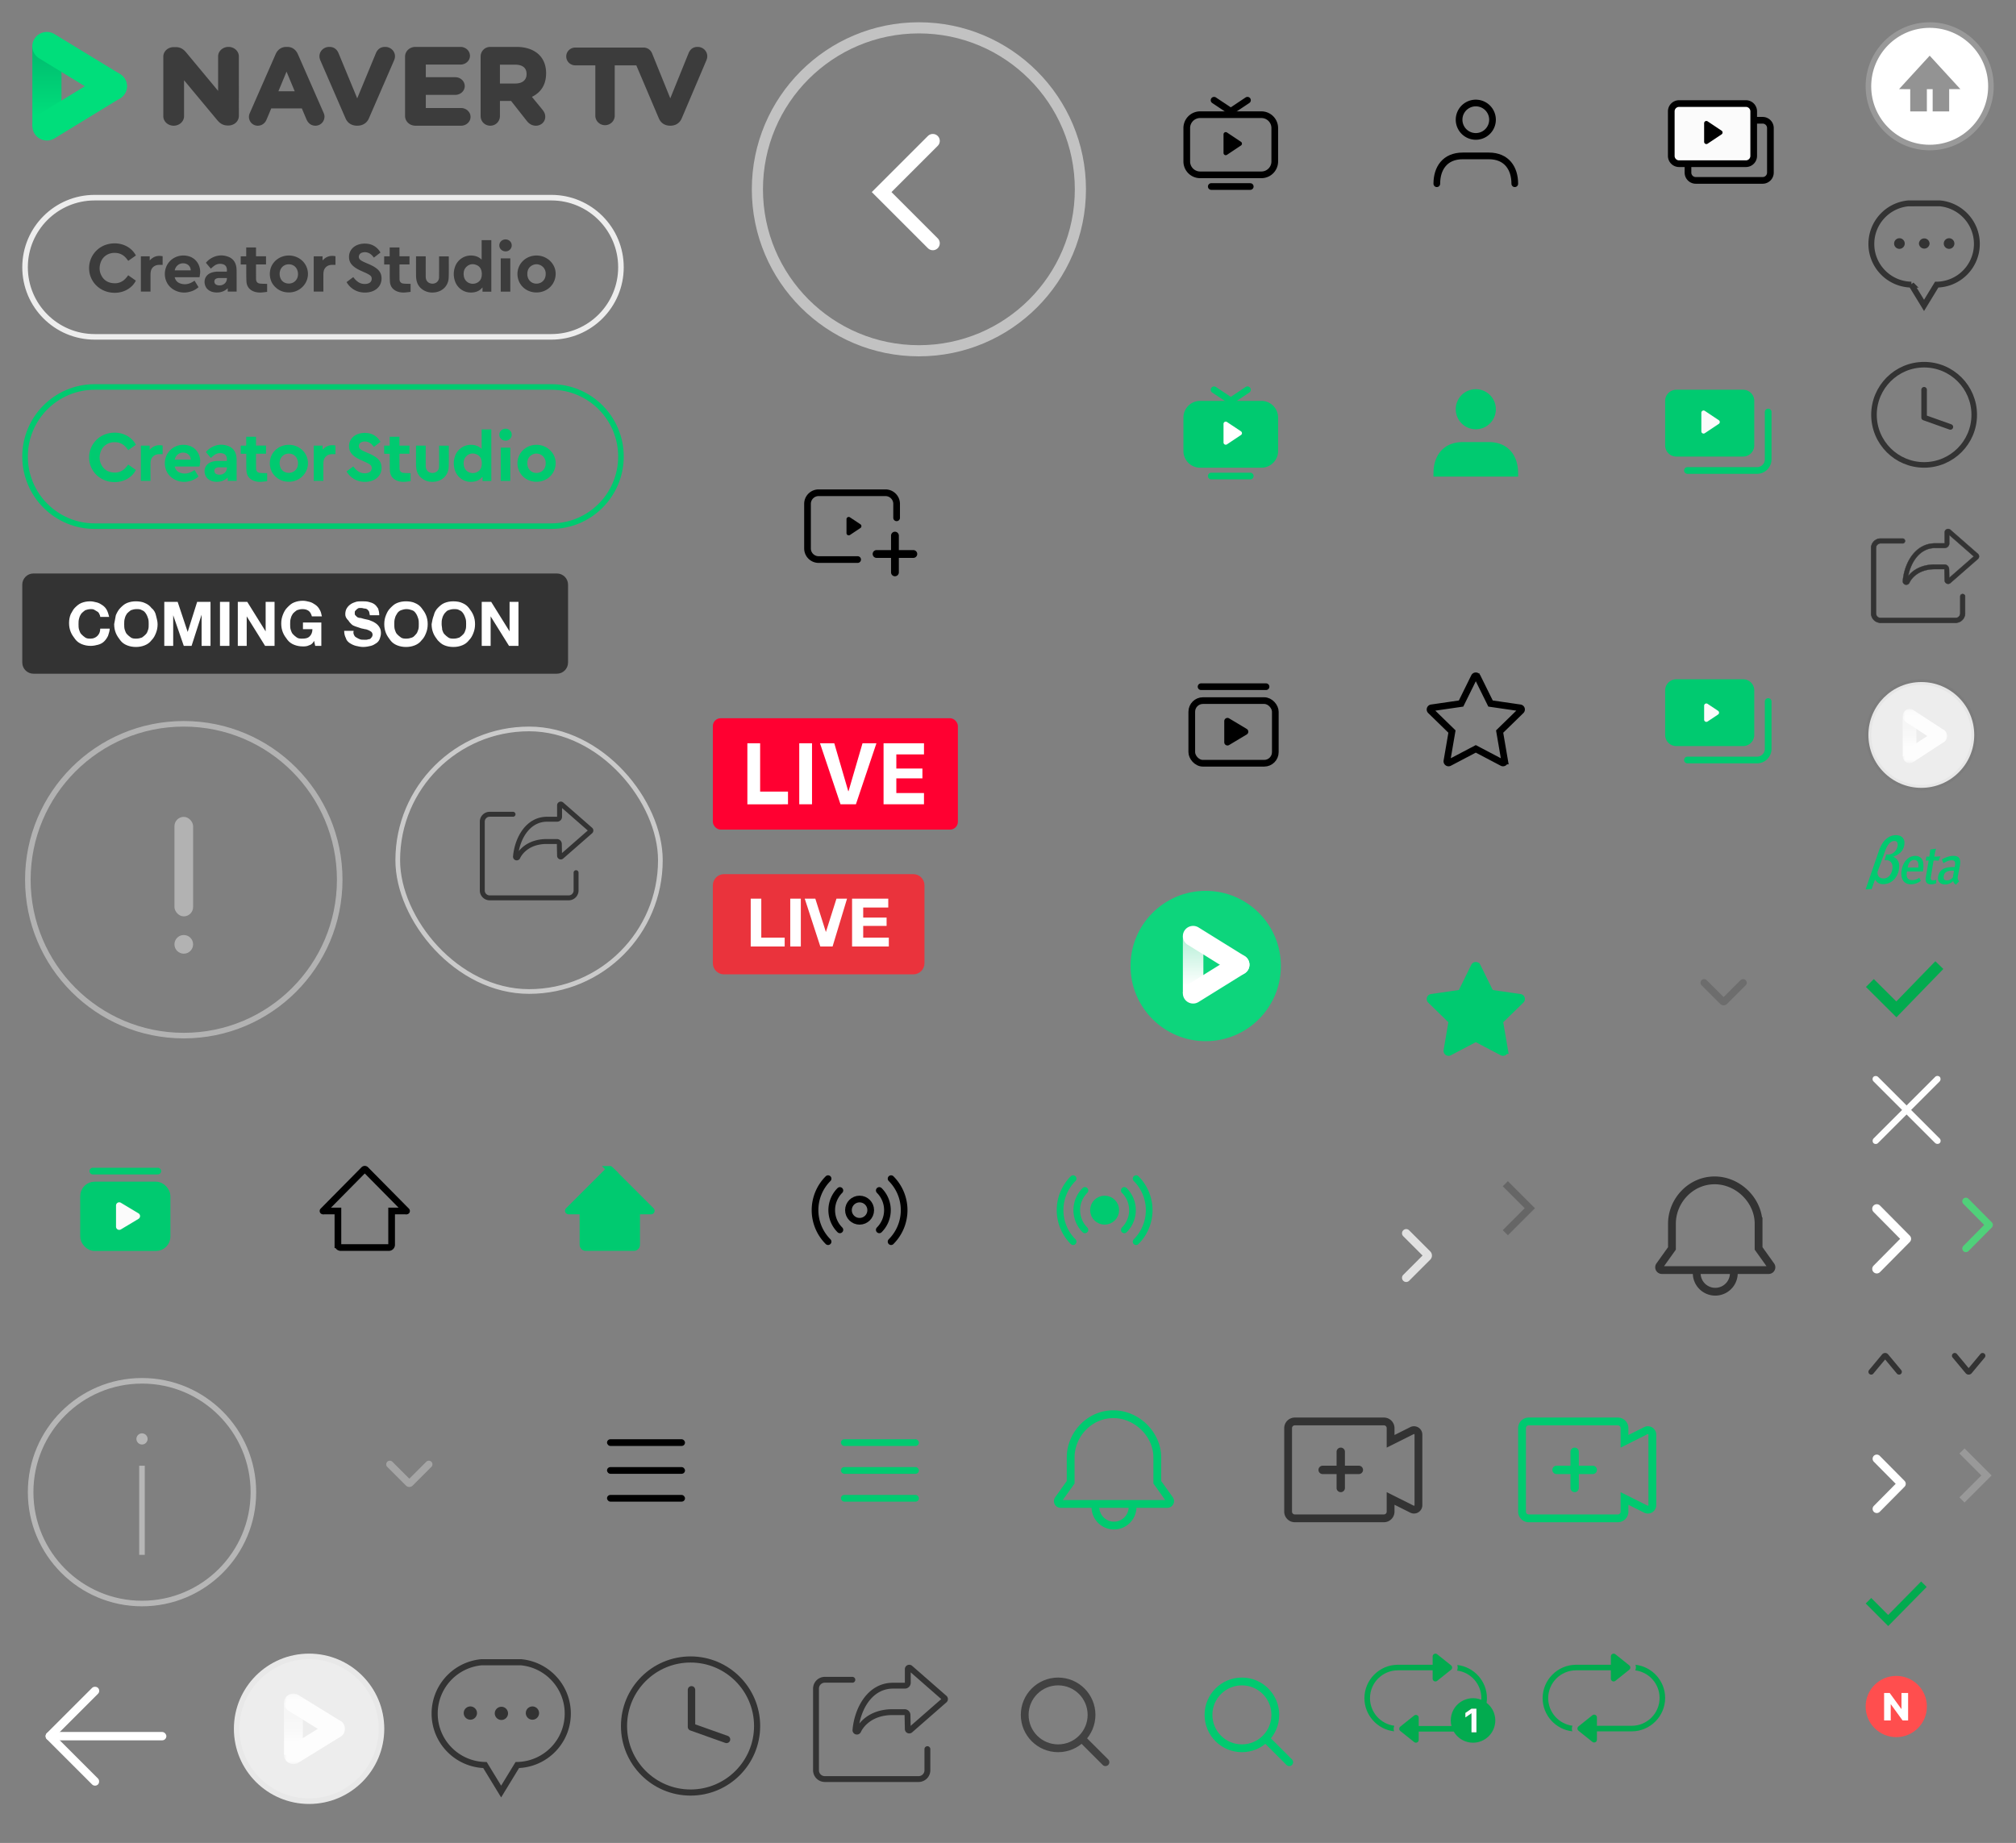 <?xml version="1.0" encoding="utf-8"?><svg width="362" height="331" viewBox="0 0 362 331" xmlns="http://www.w3.org/2000/svg" xmlns:xlink="http://www.w3.org/1999/xlink"><rect x="0" y="0" width="362" height="331" fill="#808080" stroke="none"/><svg width="68" height="68" viewBox="-4 -4 68 68" id="btn-slick-arrow" x="131" xmlns="http://www.w3.org/2000/svg"><g fill="none" fill-rule="evenodd"><circle cx="30" cy="30" r="29" stroke="#C2C2C2" stroke-width="2"/><path stroke="#FFF" stroke-linecap="round" stroke-width="2.5" d="M32.5 39.692L23.308 30.5l9.192-9.192"/></g></svg><svg width="23" height="23" viewBox="-4 -4 23 23" id="btn_banner_close" x="331" y="188" xmlns="http://www.w3.org/2000/svg"><g fill="#FFF" fill-rule="evenodd" transform="translate(1 1)"><rect width="1.147" height="16.824" x="5.78" y="-2.058" rx=".574" transform="rotate(-45 6.354 6.354)"/><rect width="1.147" height="16.824" x="5.78" y="-2.058" rx=".574" transform="rotate(45 6.354 6.354)"/></g></svg><svg width="14" height="18" viewBox="-4 -4 14 18" id="btn_banner_go" x="348" y="211" xmlns="http://www.w3.org/2000/svg"><path fill="none" stroke="#50D07A" stroke-linecap="round" stroke-linejoin="round" stroke-width="1.3" d="M1 .757L5.2 5 1 9.243"/></svg><svg width="116" height="34" viewBox="-4 -4 116 34" id="btn_cs_logo" y="31" xmlns="http://www.w3.org/2000/svg"><g fill="none" fill-rule="evenodd"><path stroke="#EDEDED" d="M13 .5C6.096.5.5 6.096.5 13S6.096 25.5 13 25.5h82c6.904 0 12.5-5.596 12.5-12.5S101.904.5 95 .5H13z"/><path d="M82.514 14.043c-.005-.066-.015-.131-.025-.197-.087-.623-.419-1.069-1.013-1.281-.608-.218-1.185-.126-1.675.313-.494.444-.604 1.018-.524 1.647.162 1.288 1.503 1.763 2.455 1.224.593-.336.782-.884.782-1.524 0-.06.004-.121 0-.182zm-.029-2.404V8.132h1.738v9.253h-1.582v-.739c-.05.037-.078.05-.096.071-.421.496-.974.74-1.609.804-.809.082-1.555-.091-2.21-.593a3.014 3.014 0 01-1.034-1.451 3.871 3.871 0 01-.015-2.474 3.025 3.025 0 013.212-2.096c.607.06 1.138.27 1.596.732zm11.501 2.589c0 .832-.497 1.494-1.246 1.667-1.068.248-2.004-.465-2.049-1.572-.03-.722.218-1.325.886-1.671 1.071-.556 2.349.193 2.409 1.394.003.06 0 .121 0 .182m-1.588-3.337c-1.908-.03-3.447 1.407-3.48 3.25-.034 1.877 1.427 3.354 3.35 3.386 1.948.032 3.477-1.41 3.509-3.31.03-1.795-1.496-3.296-3.379-3.326m-15.81.277c0-.041-.01-.083-.016-.123h-1.728v1.787c-.002.68.005 1.36-.01 2.04a1.11 1.11 0 01-.762 1.01c-.48.16-1.027.025-1.33-.317-.243-.272-.299-.597-.3-.94-.002-1.128 0-2.256 0-3.383v-.202h-1.74v.196c0 1.051-.006 2.102.002 3.152.003.297.017.599.071.89.138.744.517 1.346 1.158 1.767.701.462 1.477.577 2.295.445 1.347-.219 2.287-1.264 2.337-2.607.047-1.237.019-2.477.023-3.715m-8.848 3.974c-.011-.852-.007-1.703-.01-2.555 0-.025.011-.05.02-.095h1.78v-1.461h-1.801V9.44h-1.757v1.593h-.99V12.5h.998v.232c.008.929-.014 1.859.031 2.786.042.867.476 1.502 1.313 1.826.415.16.852.214 1.293.194.373-.018.746-.077 1.11-.117v-1.437c-.452-.017-.893-.002-1.324-.058-.43-.057-.657-.35-.663-.785m-25.76.001c-.01-.852-.007-1.703-.009-2.555 0-.025.01-.05.02-.095h1.779v-1.461h-1.8V9.44h-1.758v1.593h-.99V12.5h.999v.232c.007.929-.014 1.859.03 2.786.043.867.477 1.502 1.313 1.826.416.16.853.214 1.293.194.374-.018.746-.077 1.11-.117v-1.437c-.451-.017-.892-.002-1.324-.058-.43-.057-.656-.35-.662-.785m43.931 2.239h1.722V11.4h-1.722zM86.786 8c-.624-.002-1.12.466-1.126 1.066-.007.597.478 1.068 1.111 1.08a1.082 1.082 0 001.116-1.073c.002-.593-.487-1.07-1.1-1.073m-22.735 5.634c-.266-.32-.6-.557-.956-.766-.443-.26-.922-.449-1.39-.656-.301-.133-.607-.257-.878-.444-.1-.068-.2-.149-.268-.246-.272-.392-.083-.943.373-1.119a1.63 1.63 0 011.068-.036c.414.121.726.383.987.712.05.061.095.125.144.19l1.186-.91a3.06 3.06 0 00-.796-.946 3.008 3.008 0 00-1.611-.64c-.574-.055-1.135-.005-1.677.2a2.5 2.5 0 00-1.011.68 2.18 2.18 0 00-.552 1.475c-.004.46.109.885.387 1.26.226.303.516.537.829.746.365.245.764.426 1.164.605.405.182.819.348 1.199.58.114.07.23.148.32.245.203.218.23.631.079.913-.142.265-.378.402-.66.473a2.097 2.097 0 01-.744.037 1.94 1.94 0 01-.837-.276 3.362 3.362 0 01-.793-.71c-.063-.076-.123-.154-.185-.232l-1.198.898c.22.384.492.716.826.997.43.363.915.621 1.463.758.551.138 1.11.16 1.672.07.517-.083.997-.261 1.412-.587.37-.289.636-.652.782-1.099.123-.375.152-.757.102-1.147a1.953 1.953 0 00-.437-1.025M18.166 15.37c-.612.45-1.314.607-2.173.446-.69-.13-1.233-.48-1.61-1.038-.526-.776-.634-1.65-.323-2.6.4-1.216 1.578-1.913 2.933-1.735.66.087 1.22.401 1.665.934.08.095.156.194.232.294l.109.14.03.039 1.373-.965-.022-.04c-.911-1.687-2.978-2.501-5.028-1.98a4.421 4.421 0 00-3.33 4.75c.205 2.056 1.828 3.674 3.947 3.934.216.026.426.039.63.039 1.878 0 3.25-1.063 3.774-2.15l.018-.039-1.37-.961s-.44.628-.855.933m9.214-1.812c.098-.641.694-1.3 1.546-1.27.769.028 1.314.545 1.322 1.27h-2.869zm2.77-2.447c-1.448-.547-3.134-.076-4.014 1.26-.957 1.453-.691 3.792 1.278 4.777.984.492 2.01.506 3.04.14a3.712 3.712 0 001.194-.71l-.718-1.172c-.067.047-.118.084-.171.118-.763.502-1.577.69-2.457.359-.495-.187-.798-.56-.934-1.08.042-.005.072-.013.103-.013h1.168c1.013 0 2.027-.002 3.04.002.116 0 .174-.023.183-.152.02-.258.08-.514.082-.772.015-1.245-.697-2.343-1.793-2.757zm17.699 4.815c-.997-.015-1.65-.726-1.634-1.78.014-.983.724-1.691 1.68-1.677.962.015 1.635.769 1.617 1.81-.016.95-.734 1.661-1.663 1.647m2.43-4.093c-1.57-1.464-4.125-1.19-5.299.566-.775 1.159-.694 2.86.222 3.913.697.802 1.58 1.197 2.641 1.206a3.418 3.418 0 002.878-1.475 3.252 3.252 0 00-.442-4.21M34.886 16.16a.634.634 0 01-.394-.633c.023-.28.165-.447.463-.538.075-.023.154-.048.232-.049.516-.004 1.032-.002 1.558-.002.035 1.095-1.085 1.547-1.86 1.222m3.564-3.113c-.124-.917-.583-1.606-1.47-1.936-1.084-.403-2.137-.279-3.128.314a3.348 3.348 0 00-.877.777l.886 1.045c.205-.173.389-.343.588-.491a1.767 1.767 0 011.59-.299c.508.141.784.588.693 1.328h-1.547a3.677 3.677 0 00-1.21.185c-1.59.554-1.461 2.304-.681 2.998.396.352.86.514 1.38.553.71.054 1.367-.087 1.944-.52.086-.065.168-.135.276-.222v.59h1.596v-.202c0-1.135.002-2.27-.002-3.406a5.41 5.41 0 00-.038-.714M53.92 11.78v-.742h-1.586v6.333h1.732v-.195c0-.955-.004-1.91.002-2.864.002-.216.017-.438.067-.646.153-.63.676-1.047 1.353-1.09.247-.016.497-.003.75-.003v-1.55c-.914-.2-1.673.053-2.319.757m-31.034-.002v-.739h-1.588v6.332h1.73v-.197c0-.95-.005-1.9.002-2.849a3 3 0 01.063-.647c.147-.633.676-1.059 1.359-1.102.248-.016.497-.003.751-.003v-1.55c-.916-.195-1.674.05-2.317.755" fill="#3C3C3C"/></g></svg><svg width="116" height="34" viewBox="-4 -4 116 34" id="btn_cs_logo_hover" y="65" xmlns="http://www.w3.org/2000/svg"><g fill="none" fill-rule="evenodd"><path stroke="#00CA70" d="M13 .5C6.096.5.5 6.096.5 13S6.096 25.5 13 25.5h82c6.904 0 12.5-5.596 12.5-12.5S101.904.5 95 .5H13z"/><path d="M82.514 14.043c-.005-.066-.015-.131-.025-.197-.087-.623-.419-1.069-1.013-1.281-.608-.218-1.185-.126-1.675.313-.494.444-.604 1.018-.524 1.647.162 1.288 1.503 1.763 2.455 1.224.593-.336.782-.884.782-1.524 0-.06.004-.121 0-.182zm-.029-2.404V8.132h1.738v9.253h-1.582v-.739c-.05.037-.078.05-.096.071-.421.496-.974.74-1.609.804-.809.082-1.555-.091-2.21-.593a3.014 3.014 0 01-1.034-1.451 3.871 3.871 0 01-.015-2.474 3.025 3.025 0 013.212-2.096c.607.06 1.138.27 1.596.732zm11.501 2.589c0 .832-.497 1.494-1.246 1.667-1.068.248-2.004-.465-2.049-1.572-.03-.722.218-1.325.886-1.671 1.071-.556 2.349.193 2.409 1.394.003.06 0 .121 0 .182m-1.588-3.337c-1.908-.03-3.447 1.407-3.48 3.25-.034 1.877 1.427 3.354 3.35 3.386 1.948.032 3.477-1.41 3.509-3.31.03-1.795-1.496-3.296-3.379-3.326m-15.81.277c0-.041-.01-.083-.016-.123h-1.728v1.787c-.002.68.005 1.36-.01 2.04a1.11 1.11 0 01-.762 1.01c-.48.16-1.027.025-1.33-.317-.243-.272-.299-.597-.3-.94-.002-1.128 0-2.256 0-3.383v-.202h-1.74v.196c0 1.051-.006 2.102.002 3.152.003.297.017.599.071.89.138.744.517 1.346 1.158 1.767.701.462 1.477.577 2.295.445 1.347-.219 2.287-1.264 2.337-2.607.047-1.237.019-2.477.023-3.715m-8.848 3.974c-.011-.852-.007-1.703-.01-2.555 0-.025.011-.05.02-.095h1.78v-1.461h-1.801V9.44h-1.757v1.593h-.99V12.5h.998v.232c.008.929-.014 1.859.031 2.786.042.867.476 1.502 1.313 1.826.415.16.852.214 1.293.194.373-.018.746-.077 1.11-.117v-1.437c-.452-.017-.893-.002-1.324-.058-.43-.057-.657-.35-.663-.785m-25.76.001c-.01-.852-.007-1.703-.009-2.555 0-.025.01-.05.02-.095h1.779v-1.461h-1.8V9.44h-1.758v1.593h-.99V12.5h.999v.232c.007.929-.014 1.859.03 2.786.043.867.477 1.502 1.313 1.826.416.16.853.214 1.293.194.374-.018.746-.077 1.11-.117v-1.437c-.451-.017-.892-.002-1.324-.058-.43-.057-.656-.35-.662-.785m43.931 2.239h1.722V11.4h-1.722zM86.786 8c-.624-.002-1.12.466-1.126 1.066-.007.597.478 1.068 1.111 1.08a1.082 1.082 0 001.116-1.073c.002-.593-.487-1.07-1.1-1.073m-22.735 5.634c-.266-.32-.6-.557-.956-.766-.443-.26-.922-.449-1.39-.656-.301-.133-.607-.257-.878-.444-.1-.068-.2-.149-.268-.246-.272-.392-.083-.943.373-1.119a1.63 1.63 0 011.068-.036c.414.121.726.383.987.712.05.061.095.125.144.19l1.186-.91a3.06 3.06 0 00-.796-.946 3.008 3.008 0 00-1.611-.64c-.574-.055-1.135-.005-1.677.2a2.5 2.5 0 00-1.011.68 2.18 2.18 0 00-.552 1.475c-.004.46.109.885.387 1.26.226.303.516.537.829.746.365.245.764.426 1.164.605.405.182.819.348 1.199.58.114.07.23.148.32.245.203.218.23.631.079.913-.142.265-.378.402-.66.473a2.097 2.097 0 01-.744.037 1.94 1.94 0 01-.837-.276 3.362 3.362 0 01-.793-.71c-.063-.076-.123-.154-.185-.232l-1.198.898c.22.384.492.716.826.997.43.363.915.621 1.463.758.551.138 1.11.16 1.672.07.517-.083.997-.261 1.412-.587.37-.289.636-.652.782-1.099.123-.375.152-.757.102-1.147a1.953 1.953 0 00-.437-1.025M18.166 15.37c-.612.45-1.314.607-2.173.446-.69-.13-1.233-.48-1.61-1.038-.526-.776-.634-1.65-.323-2.6.4-1.216 1.578-1.913 2.933-1.735.66.087 1.22.401 1.665.934.08.095.156.194.232.294l.109.14.03.039 1.373-.965-.022-.04c-.911-1.687-2.978-2.501-5.028-1.98a4.421 4.421 0 00-3.33 4.75c.205 2.056 1.828 3.674 3.947 3.934.216.026.426.039.63.039 1.878 0 3.25-1.063 3.774-2.15l.018-.039-1.37-.961s-.44.628-.855.933m9.214-1.812c.098-.641.694-1.3 1.546-1.27.769.028 1.314.545 1.322 1.27h-2.869zm2.77-2.447c-1.448-.547-3.134-.076-4.014 1.26-.957 1.453-.691 3.792 1.278 4.777.984.492 2.01.506 3.04.14a3.712 3.712 0 001.194-.71l-.718-1.172c-.067.047-.118.084-.171.118-.763.502-1.577.69-2.457.359-.495-.187-.798-.56-.934-1.08.042-.005.072-.013.103-.013h1.168c1.013 0 2.027-.002 3.04.002.116 0 .174-.023.183-.152.02-.258.08-.514.082-.772.015-1.245-.697-2.343-1.793-2.757zm17.699 4.815c-.997-.015-1.65-.726-1.634-1.78.014-.983.724-1.691 1.68-1.677.962.015 1.635.769 1.617 1.81-.016.95-.734 1.661-1.663 1.647m2.43-4.093c-1.57-1.464-4.125-1.19-5.299.566-.775 1.159-.694 2.86.222 3.913.697.802 1.58 1.197 2.641 1.206a3.418 3.418 0 002.878-1.475 3.252 3.252 0 00-.442-4.21M34.886 16.16a.634.634 0 01-.394-.633c.023-.28.165-.447.463-.538.075-.023.154-.048.232-.049.516-.004 1.032-.002 1.558-.002.035 1.095-1.085 1.547-1.86 1.222m3.564-3.113c-.124-.917-.583-1.606-1.47-1.936-1.084-.403-2.137-.279-3.128.314a3.348 3.348 0 00-.877.777l.886 1.045c.205-.173.389-.343.588-.491a1.767 1.767 0 011.59-.299c.508.141.784.588.693 1.328h-1.547a3.677 3.677 0 00-1.21.185c-1.59.554-1.461 2.304-.681 2.998.396.352.86.514 1.38.553.71.054 1.367-.087 1.944-.52.086-.065.168-.135.276-.222v.59h1.596v-.202c0-1.135.002-2.27-.002-3.406a5.41 5.41 0 00-.038-.714M53.92 11.78v-.742h-1.586v6.333h1.732v-.195c0-.955-.004-1.91.002-2.864.002-.216.017-.438.067-.646.153-.63.676-1.047 1.353-1.09.247-.016.497-.003.75-.003v-1.55c-.914-.2-1.673.053-2.319.757m-31.034-.002v-.739h-1.588v6.332h1.73v-.197c0-.95-.005-1.9.002-2.849a3 3 0 01.063-.647c.147-.633.676-1.059 1.359-1.102.248-.016.497-.003.751-.003v-1.55c-.916-.195-1.674.05-2.317.755" fill="#00CA70"/></g></svg><svg width="42" height="42" viewBox="-4 -4 42 42" id="btn_gnb_notice" x="287" y="201" xmlns="http://www.w3.org/2000/svg"><path d="M24.778 14.778c0-4.129-3.624-7.778-7.901-7.778-4.278 0-7.655 3.65-7.655 7.778v4.444L7.01 22.32a.5.5 0 00.407.791h19.168a.5.5 0 00.407-.79l-2.213-3.099v-4.444zm-11.111 8.889a3.333 3.333 0 006.666 0" fill="none" fill-rule="evenodd" stroke="#333" stroke-width="1.4"/></svg><svg width="42" height="42" viewBox="-4 -4 42 42" id="btn_gnb_notice_hover" x="179" y="243" xmlns="http://www.w3.org/2000/svg"><path d="M24.81 14.778C24.81 10.649 21.185 7 16.907 7s-7.654 3.65-7.654 7.778v4.444L7.04 22.32a.5.5 0 00.407.791h19.168a.5.5 0 00.406-.79l-2.213-3.099v-4.444zm-11.112 8.889a3.333 3.333 0 006.667 0" fill="none" fill-rule="evenodd" stroke="#00CA70" stroke-width="1.4"/></svg><svg width="33" height="33" viewBox="-4 -4 33 33" id="btn_gnb_search" x="175" y="293" xmlns="http://www.w3.org/2000/svg"><g fill="none" fill-rule="evenodd" stroke="#424242" stroke-width="1.4" transform="translate(5 5)"><circle cx="6" cy="6" r="6"/><path stroke-linecap="round" d="M10.5 10.5l4 4"/></g></svg><svg width="33" height="33" viewBox="-4 -4 33 33" id="btn_gnb_search_hover" x="208" y="293" xmlns="http://www.w3.org/2000/svg"><g fill="none" fill-rule="evenodd" stroke="#00CA70" stroke-width="1.4" transform="translate(5 5)"><circle cx="6" cy="6" r="6"/><path stroke-linecap="round" d="M10.5 10.5l4 4"/></g></svg><svg width="42" height="42" viewBox="-4 -4 42 42" id="btn_gnb_upload" x="221" y="243" xmlns="http://www.w3.org/2000/svg"><g fill="none" fill-rule="evenodd"><path stroke="#333" stroke-width="1.4" d="M24.7 11.867l3.842-1.92a.8.8 0 011.158.715v12.676a.8.8 0 01-1.158.716L24.7 22.133V24.5a1.2 1.2 0 01-1.2 1.2h-16a1.2 1.2 0 01-1.2-1.2v-15a1.2 1.2 0 011.2-1.2h16a1.2 1.2 0 011.2 1.2v2.367z"/><path fill="#333" d="M15.75 13a.75.75 0 01.75.75v6.5a.75.75 0 11-1.5 0v-6.5a.75.75 0 01.75-.75z"/><path fill="#333" d="M19.75 17a.75.75 0 01-.75.75h-6.5a.75.75 0 110-1.5H19a.75.75 0 01.75.75z"/></g></svg><svg width="42" height="42" viewBox="-4 -4 42 42" id="btn_gnb_upload_hover" x="263" y="243" xmlns="http://www.w3.org/2000/svg"><g fill="none" fill-rule="evenodd"><path stroke="#00CA70" stroke-width="1.4" d="M24.7 11.867l3.842-1.92a.8.8 0 011.158.715v12.676a.8.8 0 01-1.158.716L24.7 22.133V24.5a1.2 1.2 0 01-1.2 1.2h-16a1.2 1.2 0 01-1.2-1.2v-15a1.2 1.2 0 011.2-1.2h16a1.2 1.2 0 011.2 1.2v2.367z"/><path fill="#00CA70" d="M15.75 13a.75.75 0 01.75.75v6.5a.75.75 0 11-1.5 0v-6.5a.75.75 0 01.75-.75z"/><path fill="#00CA70" d="M19.75 17a.75.75 0 01-.75.75h-6.5a.75.75 0 110-1.5H19a.75.75 0 01.75.75z"/></g></svg><svg width="17" height="23" viewBox="-4 -4 17 23" id="btn_go_next" x="331" y="211" xmlns="http://www.w3.org/2000/svg"><path fill="none" stroke="#FFF" stroke-linecap="round" stroke-linejoin="round" stroke-width="1.636" d="M2 12.9l5.345-5.4L2 2.1"/></svg><svg width="16" height="21" viewBox="-4 -4 16 21" id="btn_go_next_m" x="331" y="256" xmlns="http://www.w3.org/2000/svg"><path fill="none" stroke="#FFF" stroke-linecap="round" stroke-linejoin="round" stroke-width="1.5" d="M2 11l4.455-4.5L2 2"/></svg><svg width="42" height="43" viewBox="-4 -4 42 43" id="btn_lnb_menu" x="95" y="243" xmlns="http://www.w3.org/2000/svg"><g fill-rule="evenodd" transform="translate(10 11.5)"><rect width="14" height="1.2" rx=".6"/><rect width="14" height="1.2" y="5" rx=".6"/><rect width="14" height="1.2" y="10" rx=".6"/></g></svg><svg width="42" height="43" viewBox="-4 -4 42 43" id="btn_lnb_menu_hover" x="137" y="243" xmlns="http://www.w3.org/2000/svg"><g fill="#00CA70" fill-rule="evenodd" transform="translate(10 11.5)"><rect width="14" height="1.2" rx=".6"/><rect width="14" height="1.2" y="5" rx=".6"/><rect width="14" height="1.2" y="10" rx=".6"/></g></svg><svg width="58" height="59" viewBox="-4 -4 58 59" id="ic_ch_live_share" x="66" y="125" xmlns="http://www.w3.org/2000/svg"><g transform="translate(1 1.5)" fill="none" fill-rule="evenodd"><rect width="47.158" height="47.158" x=".421" y=".421" stroke="#CACACA" stroke-width=".842" rx="23.579"/><g fill="#333"><path d="M29.912 22.714l-.034-1.65a.886.886 0 00-.886-.868h-1.924c-2.12.03-3.47.813-4.23 1.465-.28.24-.505.48-.683.702.535-2.705 2.238-5.283 5.091-5.283h1.79c.49 0 .887-.397.887-.886v-1.566l4.618 4.038-4.628 4.047zm5.409-4.543l-5.184-4.533a.667.667 0 00-.712-.105.657.657 0 00-.39.6v2.061h-1.79c-3.771 0-5.817 3.69-6.122 7.117a.659.659 0 00.66.716.666.666 0 00.612-.403c.044-.102 1.108-2.492 4.683-2.542h1.913l.044 2.13a.658.658 0 00.663.646.666.666 0 00.438-.164l5.184-4.532a.658.658 0 000-.991z"/><path d="M32.445 25.794l-.003-.001h-.002a.444.444 0 00-.44.435l-.002.009.002.01v3.189a.885.885 0 01-.886.883H16.931a.886.886 0 01-.887-.883V17.07c0-.487.398-.883.887-.883h4.165c.009 0 .017.005.025.005a.444.444 0 100-.888h-4.19c-.975 0-1.773.794-1.773 1.766v12.366c0 .971.798 1.767 1.773 1.767h14.183c.975 0 1.773-.796 1.773-1.767v-3.199a.445.445 0 00-.442-.444"/></g></g></svg><svg width="34" height="34" viewBox="-4 -4 34 34" id="ic_end_comment" x="73" y="293" xmlns="http://www.w3.org/2000/svg"><g fill="none" fill-rule="evenodd"><path stroke="#333" stroke-width="1.1" d="M16.558 1.55a9.245 9.245 0 015.974 2.979 9.216 9.216 0 012.418 6.236 9.205 9.205 0 01-2.54 6.363 9.235 9.235 0 01-6.521 2.88h0l-2.903 4.762-2.903-4.76a9.246 9.246 0 01-6.503-2.892 9.208 9.208 0 01-2.53-6.353A9.22 9.22 0 013.457 4.54a9.254 9.254 0 015.955-2.987h0z"/><path fill="#333" d="M14.224 10.676a1.191 1.191 0 11-2.38 0 1.191 1.191 0 012.379 0m5.574 0a1.191 1.191 0 11-1.191-1.19c.657 0 1.19.534 1.19 1.19m-11.146 0a1.191 1.191 0 11-2.382 0 1.191 1.191 0 012.382 0"/></g></svg><svg width="29" height="29" viewBox="-4 -4 29 29" id="ic_end_comment_s" x="331" y="31" xmlns="http://www.w3.org/2000/svg"><g fill="none" fill-rule="evenodd"><path d="M0 0h21v21H0z" opacity=".3"/><path stroke="#333" stroke-width="1.053" d="M13.342 1.526a7.311 7.311 0 014.72 2.355 7.286 7.286 0 011.911 4.93 7.277 7.277 0 01-2.008 5.032 7.298 7.298 0 01-5.203 2.278h0l-2.273 3.73-2.274-3.729a7.309 7.309 0 01-5.188-2.287 7.28 7.28 0 01-2-5.023c0-1.896.72-3.622 1.903-4.922a7.32 7.32 0 014.704-2.362h0z"/><path fill="#333" d="M11.48 8.74a.954.954 0 01-1.906.001.953.953 0 011.905 0m4.458-.001a.953.953 0 11-.952-.951c.526 0 .952.427.952.952M7.02 8.74a.953.953 0 11-.952-.951c.526 0 .952.427.952.952"/></g></svg><svg width="34" height="34" viewBox="-4 -4 34 34" id="ic_end_keep" x="107" y="293" xmlns="http://www.w3.org/2000/svg"><g transform="translate(.5 .5)" stroke="#333" fill="none" fill-rule="evenodd"><circle cx="12.5" cy="12.5" r="11.95" stroke-width="1.1"/><path d="M12.667 6v6.667m6.291 2.24l-6.291-2.24" stroke-linecap="round" stroke-linejoin="round" stroke-width="1.333"/></g></svg><svg width="29" height="29" viewBox="-4 -4 29 29" id="ic_end_keep_s" x="331" y="60" xmlns="http://www.w3.org/2000/svg"><g transform="translate(1 1)" stroke="#333" fill="none" fill-rule="evenodd"><circle cx="9.5" cy="9.5" r="9"/><path d="M9.5 5v5m4.718 1.68L9.5 10" stroke-linecap="round" stroke-linejoin="round"/></g></svg><svg width="34" height="34" viewBox="-4 -4 34 34" id="ic_end_share" x="141" y="293" xmlns="http://www.w3.org/2000/svg"><g fill="#333" fill-rule="evenodd"><path d="M18.52 12.972l-.04-1.959a1.052 1.052 0 00-1.052-1.03h-2.287c-2.517.034-4.12.964-5.023 1.739-.332.284-.6.571-.81.833.636-3.212 2.658-6.272 6.046-6.272h2.126c.58 0 1.052-.472 1.052-1.053V3.37l5.485 4.796-5.496 4.806zm6.423-5.394l-6.156-5.383a.789.789 0 00-1.307.589V5.23h-2.126c-4.478 0-6.907 4.381-7.27 8.452a.783.783 0 00.785.85c.31 0 .6-.185.727-.48.052-.12 1.315-2.958 5.56-3.017h2.272l.052 2.53a.782.782 0 00.788.767.79.79 0 00.52-.195l6.155-5.383a.78.78 0 000-1.176z"/><path d="M21.528 16.63l-.003-.001h-.003a.526.526 0 00-.522.516l-.002.01.002.012v3.788c0 .578-.472 1.049-1.053 1.049H3.105c-.58 0-1.052-.47-1.052-1.05V6.27c0-.578.472-1.049 1.052-1.049h4.947c.01 0 .02.006.03.006a.528.528 0 000-1.054H3.105A2.107 2.107 0 001 6.27v14.685c0 1.154.947 2.098 2.105 2.098h16.842a2.108 2.108 0 002.106-2.098v-3.799a.528.528 0 00-.525-.527"/></g></svg><svg width="29" height="29" viewBox="-4 -4 29 29" id="ic_end_share_s" x="331" y="89" xmlns="http://www.w3.org/2000/svg"><g fill="#333" stroke="#333" fill-rule="evenodd"><path stroke-width=".05" d="M15.017 10.777l-.033-1.566a.84.84 0 00-.841-.825h-1.83c-2.014.028-3.297.772-4.018 1.391a5.12 5.12 0 00-.649.667c.509-2.57 2.127-5.018 4.837-5.018h1.7a.842.842 0 00.843-.842V3.096l4.387 3.837-4.396 3.844zm5.137-4.315L15.23 2.156a.63.63 0 00-1.046.47v1.958h-1.701c-3.582 0-5.526 3.505-5.815 6.761a.624.624 0 00.475.661.636.636 0 00.734-.364c.041-.097 1.052-2.367 4.448-2.414h1.818l.04 2.023a.63.63 0 001.047.458l4.924-4.306a.623.623 0 000-.94h0z"/><path stroke-width=".1" d="M17.423 13.703h-.005a.421.421 0 00-.418.413l-.002.009.002.009v3.03a.841.841 0 01-.842.839H2.684a.842.842 0 01-.842-.84V5.417c0-.463.378-.84.842-.84h3.957c.009.001.016.006.024.006a.423.423 0 000-.844h-3.98A1.684 1.684 0 001 5.416v11.748c0 .923.758 1.678 1.684 1.678h13.474c.926 0 1.684-.755 1.684-1.678v-3.039a.422.422 0 00-.42-.422"/></g></svg><svg width="66" height="66" viewBox="-4 -4 66 66" id="icon_alert" y="125"><g fill="none" fill-rule="evenodd" transform="translate(1 1)"><rect width="3.35" height="17.869" x="26.325" y="16.715" fill="#B2B2B2" rx="1.675"/><circle cx="28" cy="39.61" r="1.675" fill="#B2B2B2"/><circle cx="28" cy="28" r="28" stroke="#B2B2B2"/></g></svg><svg version="1.1" id="icon_arrow_right" x="347" y="256" viewBox="-4 -4 15 18" xml:space="preserve" width="15" height="18" xmlns="http://www.w3.org/2000/svg"><style>.axst0{fill:none;stroke:#999;stroke-width:1.3}</style><path class="axst0" d="M1.3.6L5.7 5 1.3 9.4"/></svg><svg version="1.1" id="icon_arrow_right2" x="265" y="208" viewBox="-4 -4 15 18" xml:space="preserve" width="15" height="18" xmlns="http://www.w3.org/2000/svg"><style>.ayst0{fill:none;stroke:#666;stroke-width:1.3}</style><path class="ayst0" d="M1.3.6L5.7 5 1.3 9.4"/></svg><svg width="22" height="35" viewBox="-4 -4 22 35" id="icon_ch_layer_arrow" x="243" y="208" xmlns="http://www.w3.org/2000/svg"><path fill="none" stroke="#E1E1E1" stroke-linecap="round" stroke-width="1.5" d="M5.5 9.5l3.788 3.788a.3.3 0 010 .424L5.5 17.5"/></svg><svg width="31" height="31" fill="none" viewBox="-4 -4 31 31" id="icon_channel_home" x="331" xmlns="http://www.w3.org/2000/svg"><circle cx="11.5" cy="11.5" r="11" fill="#fff" stroke="#999"/><path fill-rule="evenodd" clip-rule="evenodd" d="M6 12.004L11.502 6l5.507 6.004H15v4.003h-2.964v-3.99h-1.041v3.996H8.008v-3.994" fill="#939393"/></svg><svg width="44" height="53" viewBox="-4 -4 44 53" id="icon_feed" x="131" y="68" xmlns="http://www.w3.org/2000/svg"><g fill="none" fill-rule="evenodd"><path stroke="#000" stroke-linecap="round" stroke-width="1.2" d="M19 28.5h-7a2 2 0 01-2-2v-8a2 2 0 012-2h12a2 2 0 012 2V21"/><path fill="#000" d="M19.5 22.833l-1.878 1.252a.4.4 0 01-.622-.332v-2.506a.4.4 0 01.622-.332l1.879 1.252a.4.4 0 010 .666zm6.9 3.967H29a.7.7 0 010 1.4h-2.6v2.6a.7.7 0 01-1.4 0v-2.6h-2.6a.7.7 0 010-1.4H25v-2.6a.7.7 0 011.4 0v2.6z"/></g></svg><svg width="51" height="50" viewBox="-4 -4 51 50" id="icon_info" y="243" xmlns="http://www.w3.org/2000/svg"><g fill="none" fill-rule="evenodd"><path stroke="#B6B6B6" d="M41.5 21c0 11.044-8.954 20-20 20s-20-8.956-20-20 8.954-20 20-20 20 8.956 20 20h0zm-20.004-4.741v16"/><path fill="#B6B6B6" d="M22.5 11.439a1 1 0 11-2.001 0 1 1 0 012.001 0"/></g></svg><svg width="52" height="28" viewBox="-4 -4 52 28" id="icon_live_ch_home" x="124" y="125" xmlns="http://www.w3.org/2000/svg"><g fill="none" fill-rule="evenodd"><rect width="44" height="20" fill="#FF0031" rx="1.4"/><path d="M13.495 13.176v2.282H6.2V4.5h2.293v8.676zm4.314 2.282h-2.293V4.5h2.293zm7.881 0h-2.765L19.242 4.5h2.567l2.506 8.596h.053L26.874 4.5h2.499zm12.224-2.021v2.021h-7.259V4.5h7.259v1.999h-4.966v2.535h4.685v1.761h-4.685v2.642z" fill="#FFF" fill-rule="nonzero"/></g></svg><svg width="44" height="44" viewBox="-4 -4 44 44" id="icon_lnb_arrow_open" x="51" y="243" xmlns="http://www.w3.org/2000/svg"><path fill="none" stroke="#A5A5A5" stroke-linecap="round" stroke-width="1.3" d="M15 16l3.359 3.359a.2.2 0 00.282 0L22 16"/></svg><svg width="44" height="45" viewBox="-4 -4 44 45" id="icon_lnb_arrow_open_hover" x="287" y="156" xmlns="http://www.w3.org/2000/svg"><path fill="none" stroke="#6D6D6D" stroke-linecap="round" stroke-width="1.3" d="M15 16.5l3.359 3.359a.2.2 0 00.282 0L22 16.5"/></svg><svg width="25" height="18" viewBox="-4 -4 25 18" id="icon_lnb_beta" x="331" y="146" xmlns="http://www.w3.org/2000/svg"><path fill="#00CA70" fill-rule="evenodd" d="M15.704 6.375a1.167 1.167 0 00-.107-.008c-.243 0-.457.02-.64.06-.18.042-.336.1-.465.176a.939.939 0 00-.31.304 1.168 1.168 0 00-.156.435 1.2 1.2 0 00-.016.34c.01.098.044.18.1.243a.38.38 0 00.19.153.879.879 0 00.31.048c.188 0 .37-.043.547-.13.175-.088.342-.22.5-.401l.205-1.21a1.23 1.23 0 01-.158-.01m1.192-.74l-.293 1.49c-.026.157-.047.284-.06.382-.015.1-.017.19-.009.27.016.11.042.2.081.266a.915.915 0 00.195.222l-.58.619a.777.777 0 01-.308-.218 1.005 1.005 0 01-.198-.435 1.86 1.86 0 01-.674.465 2.005 2.005 0 01-1.368.061.987.987 0 01-.657-.723 1.602 1.602 0 01-.002-.63 2.04 2.04 0 01.266-.737c.13-.212.304-.388.522-.526.206-.134.46-.236.76-.306s.642-.104 1.026-.104h.39l.052-.305c.03-.174.04-.319.028-.435a.632.632 0 00-.09-.288.45.45 0 00-.215-.148 1.053 1.053 0 00-.318-.042 1.99 1.99 0 00-.7.13 4.406 4.406 0 00-.772.391l-.285-.67a3.8 3.8 0 01.52-.275c.18-.078.358-.146.535-.204.17-.053.34-.093.507-.122.17-.03.332-.043.487-.043.272 0 .498.034.678.104.18.07.318.18.415.331.09.157.141.358.153.601a3.71 3.71 0 01-.086.88m-3.477-1.83l-.308.785a19.84 19.84 0 00-.453-.027 9.464 9.464 0 00-.458-.009l-.466 2.77a2.6 2.6 0 00-.045.413c0 .096.033.185.097.266a.233.233 0 00.155.091c.073.015.151.02.235.013a2.003 2.003 0 00.5-.095l-.006.626a1.795 1.795 0 01-.45.144 2.332 2.332 0 01-.44.049c-.2 0-.37-.025-.508-.075a.666.666 0 01-.325-.23.755.755 0 01-.16-.38 1.706 1.706 0 01.016-.544l.515-3.048h-.526l.12-.705h.524a10.78 10.78 0 00.099-.679l.035-.305.03-.278 1.042-.158a8.257 8.257 0 00-.18.702c-.046.224-.09.463-.133.718a13.022 13.022 0 001.09-.043M9.375 4.834a.724.724 0 00-.248-.283.68.68 0 00-.38-.1c-.16 0-.306.029-.435.087a.963.963 0 00-.338.253c-.102.115-.19.26-.26.43-.07.172-.125.371-.163.597H9.45c.034-.197.044-.38.03-.549a1.253 1.253 0 00-.105-.435m.929 1.507l-.03.174h-2.85l-.02.122a2.324 2.324 0 00-.032.636.89.89 0 00.158.444.7.7 0 00.334.27c.142.058.32.087.53.087.23 0 .442-.035.644-.105.2-.07.399-.176.596-.322l.263.566a3.083 3.083 0 01-.84.453c-.298.105-.6.157-.905.157-.35 0-.646-.065-.888-.192a1.392 1.392 0 01-.565-.532 1.887 1.887 0 01-.272-.804 3.585 3.585 0 01.037-1.016c.064-.377.17-.721.317-1.035.148-.314.329-.584.545-.81.203-.22.438-.394.704-.519.265-.123.545-.186.84-.186.305 0 .566.054.78.165.215.11.384.273.51.488.117.225.188.502.213.827a4.64 4.64 0 01-.07 1.132M5.66 1.29c-.094-.162-.26-.244-.497-.244-.348 0-.66.156-.934.464-.275.31-.509.733-.702 1.266L2.144 6.56a.828.828 0 00-.007.303c.015.13.039.232.072.302a.807.807 0 00.368.452c.182.109.39.162.627.162a1.36 1.36 0 001.04-.464c.285-.309.47-.715.555-1.22.08-.47.016-.858-.193-1.16-.208-.302-.524-.45-.947-.441l-.269.011.32-1.033h.399c.386 0 .735-.149 1.048-.447.313-.298.505-.66.577-1.086.045-.27.021-.487-.074-.65m1.281.476a2.44 2.44 0 01-.595 1.254c-.314.348-.774.627-1.38.836.461.256.768.563.922.923.154.36.185.819.09 1.376a3.58 3.58 0 01-.361 1.091 3.215 3.215 0 01-.63.837c-.254.232-.536.41-.846.533a2.64 2.64 0 01-.986.187c-.32 0-.587-.057-.806-.168-.218-.113-.44-.332-.666-.657l-.617 1.742H0L2.329 2.96c.32-.975.75-1.713 1.29-2.212C4.157.25 4.765 0 5.438 0c.549 0 .958.163 1.229.488.27.325.362.75.273 1.277"/></svg><svg width="44" height="52" viewBox="-4 -4 44 52" id="icon_lnb_broad" x="199" xmlns="http://www.w3.org/2000/svg"><g fill="none" fill-rule="evenodd"><path stroke="#000" stroke-width="1.2" d="M12.5 16.6a2.4 2.4 0 00-2.4 2.4v6a2.4 2.4 0 002.4 2.4h11a2.4 2.4 0 002.4-2.4v-6a2.4 2.4 0 00-2.4-2.4h-11z"/><path fill="#000" d="M19.831 22.133l-2.51 1.673a.4.4 0 01-.621-.333v-3.346a.4.4 0 01.622-.333l2.51 1.673a.4.4 0 010 .666z"/><path stroke="#000" stroke-linecap="round" stroke-width="1.2" d="M14.5 29.5h7M15 14l3 2 3-2"/></g></svg><svg width="44" height="52" viewBox="-4 -4 44 52" id="icon_lnb_broad_on" x="199" y="52" xmlns="http://www.w3.org/2000/svg"><g fill="none" fill-rule="evenodd"><path fill="#00CA70" stroke="#00CA70" stroke-width="1.2" d="M12.5 16.6a2.4 2.4 0 00-2.4 2.4v6a2.4 2.4 0 002.4 2.4h11a2.4 2.4 0 002.4-2.4v-6a2.4 2.4 0 00-2.4-2.4h-11z"/><path fill="#FFF" d="M19.831 22.133l-2.51 1.673a.4.4 0 01-.621-.333v-3.346a.4.4 0 01.622-.333l2.51 1.673a.4.4 0 010 .666z"/><path stroke="#00CA70" stroke-linecap="round" stroke-width="1.2" d="M14.5 29.5h7M15 14l3 2 3-2"/></g></svg><svg width="15" height="22" viewBox="-4 -4 15 22" id="icon_lnb_close_arrow" x="331" y="234" xmlns="http://www.w3.org/2000/svg"><path fill="none" stroke="#333" stroke-linecap="round" d="M6 8.388L3.654 5.572a.2.2 0 00-.308 0L1 8.388"/></svg><svg width="44" height="52" viewBox="-4 -4 44 52" id="icon_lnb_feed" x="199" y="104" xmlns="http://www.w3.org/2000/svg"><g fill="none" fill-rule="evenodd" transform="translate(11 14.5)"><rect width="15" height="11.25" y="3.333" stroke="#000" stroke-width="1.2" rx="2"/><path fill="#000" d="M9.871 9.41l-3.165 1.9a.576.576 0 01-.873-.494V7.017a.576.576 0 01.873-.494l3.165 1.9a.576.576 0 010 .988z"/><path stroke="#000" stroke-linecap="round" stroke-linejoin="round" stroke-width="1.2" d="M1.667.833h11.666"/></g></svg><svg width="44" height="52" viewBox="-4 -4 44 52" id="icon_lnb_feed_on" y="191" xmlns="http://www.w3.org/2000/svg"><g fill="none" fill-rule="evenodd" transform="translate(11 14.5)"><rect width="15" height="11.25" y="3.333" fill="#00CA70" stroke="#00CA70" stroke-width="1.2" rx="2"/><path fill="#FBFBFB" d="M9.871 9.41l-3.165 1.9a.576.576 0 01-.873-.494V7.017a.576.576 0 01.873-.494l3.165 1.9a.576.576 0 010 .988z"/><path stroke="#00CA70" stroke-linecap="round" stroke-linejoin="round" stroke-width="1.2" d="M1.667.833h11.666"/></g></svg><svg width="44" height="52" viewBox="-4 -4 44 52" id="icon_lnb_home" x="44" y="191" xmlns="http://www.w3.org/2000/svg"><g fill="none" fill-rule="evenodd" stroke="#000" stroke-width="1.2"><path stroke-linecap="round" d="M10 22.5l7.34-7.432a.223.223 0 01.32 0L25 22.5"/><path d="M10 22.5h2.679v6.063a.5.5 0 00.5.5h8.642a.5.5 0 00.5-.5V22.5H25"/></g></svg><svg width="44" height="52" viewBox="-4 -4 44 52" id="icon_lnb_home_on" x="88" y="191" xmlns="http://www.w3.org/2000/svg"><path fill="#00CA70" fill-rule="evenodd" stroke="#00CA70" stroke-width="1.2" d="M10.097 22.5h2.582v6.063a.5.5 0 00.5.5h8.642a.5.5 0 00.5-.5V22.5h2.582a.04.04 0 00.029-.068l-7.404-7.404a.04.04 0 00-.056 0l-7.404 7.404a.04.04 0 00.029.068z"/></svg><svg width="44" height="52" viewBox="-4 -4 44 52" id="icon_lnb_live" x="132" y="191" xmlns="http://www.w3.org/2000/svg"><g fill="none" fill-rule="evenodd" stroke="#000" stroke-width="1.2" transform="translate(6.35 10.35)"><circle cx="12" cy="12" r="2"/><path stroke-linecap="round" d="M8.464 8.464a5 5 0 000 7.072m7.072 0a5 5 0 000-7.072M6.343 6.343a8 8 0 000 11.314m11.314 0a8 8 0 000-11.314"/></g></svg><svg width="44" height="52" viewBox="-4 -4 44 52" id="icon_lnb_live_on" x="176" y="191" xmlns="http://www.w3.org/2000/svg"><g fill="none" fill-rule="evenodd" stroke="#00CA70" stroke-width="1.2" transform="translate(6.35 10.35)"><circle cx="12" cy="12" r="2" fill="#00CA70"/><path stroke-linecap="round" d="M8.464 8.464a5 5 0 000 7.072m7.072 0a5 5 0 000-7.072M6.343 6.343a8 8 0 000 11.314m11.314 0a8 8 0 000-11.314"/></g></svg><svg width="15" height="22" viewBox="-4 -4 15 22" id="icon_lnb_more_arrow" x="346" y="234" xmlns="http://www.w3.org/2000/svg"><path fill="none" stroke="#333" stroke-linecap="round" d="M1 5.5l2.346 2.816a.2.2 0 00.308 0L6 5.5"/></svg><svg width="44" height="52" viewBox="-4 -4 44 52" id="icon_lnb_my" x="243" xmlns="http://www.w3.org/2000/svg"><g fill="none" fill-rule="evenodd" stroke="#000" stroke-width="1.2"><path d="M18 14.5a3 3 0 110 6 3 3 0 010-6z"/><path stroke-linecap="round" d="M11 29c0-2.761 1.445-5 4.667-5h4.666C23.555 24 25 26.239 25 29"/></g></svg><svg width="44" height="52" viewBox="-4 -4 44 52" id="icon_lnb_my_on" x="243" y="52" xmlns="http://www.w3.org/2000/svg"><path d="M18 14.5a3 3 0 110 6 3 3 0 010-6zM11 29c0-2.761 1.445-5 4.667-5h4.666C23.555 24 25 26.239 25 29H11z" fill="#00CA70" fill-rule="evenodd" stroke="#00CA70" stroke-width="1.2"/></svg><svg width="19" height="19" viewBox="-4 -4 19 19" id="icon_lnb_new" x="331" y="297" xmlns="http://www.w3.org/2000/svg"><g fill="none" fill-rule="evenodd"><circle cx="5.5" cy="5.5" r="5.5" fill="#FF4E4E"/><path fill="#FFF" fill-rule="nonzero" d="M4.507 8h-1.19V3.068H4.32l2.09 2.868h.027V3.068h1.19V8h-.992L4.534 5.105h-.027z"/></g></svg><svg width="44" height="52" viewBox="-4 -4 44 52" id="icon_lnb_popular" x="243" y="104" xmlns="http://www.w3.org/2000/svg"><path fill="none" stroke="#000" stroke-width="1.2" d="M18 26.5l-4.752 2.498a.3.3 0 01-.435-.316l.907-5.291-3.844-3.748a.3.3 0 01.166-.512l5.313-.772 2.376-4.814a.3.3 0 01.538 0l2.376 4.814 5.313.772a.3.3 0 01.166.512l-3.844 3.748.907 5.291a.3.3 0 01-.435.316L18 26.5z"/></svg><svg width="44" height="52" viewBox="-4 -4 44 52" id="icon_lnb_popular_on" x="243" y="156" xmlns="http://www.w3.org/2000/svg"><path fill="#00CA70" fill-rule="evenodd" stroke="#00CA70" stroke-width="1.2" d="M18 26.5l-4.752 2.498a.3.3 0 01-.435-.316l.907-5.291-3.844-3.748a.3.3 0 01.166-.512l5.313-.772 2.376-4.814a.3.3 0 01.538 0l2.376 4.814 5.313.772a.3.3 0 01.166.512l-3.844 3.748.907 5.291a.3.3 0 01-.435.316L18 26.5z"/></svg><svg width="44" height="52" viewBox="-4 -4 44 52" id="icon_lnb_theme" x="287" xmlns="http://www.w3.org/2000/svg"><g fill="none" fill-rule="evenodd"><path stroke="#000" stroke-width="1.2" d="M13.5 17.6a1.4 1.4 0 00-1.4 1.4v8a1.4 1.4 0 001.4 1.4h12a1.4 1.4 0 001.4-1.4v-8a1.4 1.4 0 00-1.4-1.4h-12z"/><path fill="#FBFBFB" stroke="#000" stroke-width="1.2" d="M10.5 14.6A1.4 1.4 0 009.1 16v8a1.4 1.4 0 001.4 1.4h12a1.4 1.4 0 001.4-1.4v-8a1.4 1.4 0 00-1.4-1.4h-12z"/><path fill="#000" d="M18.131 20.133l-2.51 1.673a.4.4 0 01-.621-.333v-3.346a.4.4 0 01.622-.333l2.51 1.673a.4.4 0 010 .666z"/></g></svg><svg width="44" height="52" viewBox="-4 -4 44 52" id="icon_lnb_theme_on" x="287" y="52" xmlns="http://www.w3.org/2000/svg"><g fill="none" fill-rule="evenodd"><path fill="#00CA70" stroke="#00CA70" stroke-width="1.2" d="M10 14.6A1.4 1.4 0 008.6 16v8a1.4 1.4 0 001.4 1.4h12a1.4 1.4 0 001.4-1.4v-8a1.4 1.4 0 00-1.4-1.4H10z"/><path fill="#FBFBFB" d="M17.631 20.133l-2.51 1.673a.4.4 0 01-.621-.333v-3.346a.4.4 0 01.622-.333l2.51 1.673a.4.4 0 010 .666z"/><path stroke="#00CA70" stroke-linecap="round" stroke-width="1.2" d="M12 28.5h12.5a2 2 0 002-2V18"/></g></svg><svg width="44" height="52" viewBox="-4 -4 44 52" id="icon_lnb_thme_on" x="287" y="104" xmlns="http://www.w3.org/2000/svg"><g fill="none" fill-rule="evenodd"><path fill="#00CA70" stroke="#00CA70" stroke-width="1.2" d="M10 14.6A1.4 1.4 0 008.6 16v8a1.4 1.4 0 001.4 1.4h12a1.4 1.4 0 001.4-1.4v-8a1.4 1.4 0 00-1.4-1.4H10z"/><path fill="#FBFBFB" d="M17.5 20.333l-1.878 1.252a.4.4 0 01-.622-.332v-2.506a.4.4 0 01.622-.332l1.879 1.252a.4.4 0 010 .666z"/><path stroke="#00CA70" stroke-linecap="round" stroke-width="1.2" d="M12 28.5h12.5a2 2 0 002-2V18"/></g></svg><svg width="35" height="35" viewBox="-4 -4 35 35" id="icon_play_on" x="199" y="156" xmlns="http://www.w3.org/2000/svg"><defs><linearGradient id="bza" x1="49.999%" x2="49.999%" y1="87.264%" y2="-1.71%"><stop offset="0%" stop-color="#FFF"/><stop offset="100%" stop-color="#B2EFD5"/></linearGradient></defs><g fill="none" fill-rule="evenodd"><path fill="#00DE7B" d="M13.5 0C6.044 0 0 6.044 0 13.5S6.044 27 13.5 27 27 20.956 27 13.5 20.956 0 13.5 0" opacity=".9"/><path fill="url(#bza)" d="M0 12.098h3.683V1.874H0z" transform="translate(9.4 6.3)"/><path fill="#FFF" d="M21.08 12.3a1.848 1.848 0 00-2.537-.582l-8.277 5.14a1.824 1.824 0 00-.586 2.522 1.848 1.848 0 002.538.582l8.277-5.14a1.824 1.824 0 00.585-2.522"/><path fill="#FFF" d="M21.08 14.24a1.848 1.848 0 01-2.537.583l-8.277-5.14A1.824 1.824 0 019.68 7.16a1.848 1.848 0 012.538-.583l8.277 5.14a1.824 1.824 0 01.585 2.522"/></g></svg><svg width="38" height="38" viewBox="-4 -4 38 38" id="icon_popup_back" y="293" xmlns="http://www.w3.org/2000/svg"><g fill="none" fill-rule="evenodd"><path d="M0 0h30v30H0z"/><g fill="#FFF" transform="translate(3.5 5)"><rect width="21" height="1.5" x="1.373" y="9.073" rx=".75"/><rect width="13" height="1.5" x="-1" y="5" rx=".75" transform="rotate(-45 5.5 5.75)"/><rect width="13" height="1.5" x="-1" y="13.15" rx=".75" transform="rotate(45 5.5 13.9)"/></g></g></svg><svg width="32" height="24" viewBox="-4 -4 32 24" id="icon_repeat_clip" x="241" y="293" xmlns="http://www.w3.org/2000/svg"><defs><clipPath id="cba"><path d="M1400 0v287H0V0h1400z"/></clipPath><clipPath id="cbb"><path d="M16.669 2.04C19.657 2.376 22 4.926 22 8a6 6 0 01-.064.832A3.988 3.988 0 0123.5 12a4 4 0 01-4 4 3.995 3.995 0 01-3.462-2.002L16 14H9.75v1.5a.501.501 0 01-.284.451.499.499 0 01-.192.044c-.016.001-.031.002-.047.001a.513.513 0 01-.104-.017.509.509 0 01-.185-.088l-2.5-2a.5.5 0 010-.78l2.5-2a.502.502 0 01.813.39V13h5.88a3.973 3.973 0 01-.13-1 4 4 0 015.484-3.713c.006-.096.015-.19.015-.288a5.006 5.006 0 00-4.36-4.955c.066-.17.11-.354.11-.545 0-.16-.034-.313-.081-.46zm3.439 7.857h-.88l-1.093.76v.796l1.078-.744h.018v3.416h.877V9.897zM13.062.11l2.501 2a.5.5 0 010 .781l-2.501 2a.5.5 0 01-.812-.39V3H6C3.243 3 1 5.242 1 8a5.005 5.005 0 004.361 4.954 1.473 1.473 0 00-.111.545c0 .16.033.313.081.46C2.343 13.624 0 11.074 0 8c0-3.3 2.7-6 6-6h6.25V.5a.5.5 0 01.812-.39z"/></clipPath><clipPath id="cbc"><path d="M1.972 0v4.228h-.876V.812h-.018L0 1.556V.759L1.093 0h.879z"/></clipPath></defs><g clip-path="url(#cba)" transform="translate(-1341 -208)"><g clip-path="url(#cbb)" transform="translate(1341 208)"><path fill="#02AB4F" d="M0 0h23.5v16H0V0z"/></g><g clip-path="url(#cbc)" transform="translate(1359.135 217.897)"><path fill="#FDFDFD" d="M0 0h1.972v4.228H0V0z"/></g></g></svg><svg width="32" height="24" viewBox="-4 -4 32 24" id="icon_repeat_playlist" x="273" y="293" xmlns="http://www.w3.org/2000/svg"><defs><clipPath id="cca"><path d="M1400 0v287H0V0h1400z"/></clipPath><clipPath id="ccb"><path d="M12.534.05a.497.497 0 01.528.06l2.501 2a.5.5 0 010 .781l-2.501 2a.5.5 0 01-.812-.39V3H6C3.243 3 1 5.242 1 8a5.005 5.005 0 004.361 4.954 1.473 1.473 0 00-.111.545c0 .16.033.313.081.46C2.343 13.624 0 11.074 0 8c0-3.3 2.7-6 6-6h6.25V.5a.5.5 0 01.284-.45z"/></clipPath><clipPath id="ccc"><path d="M10.419 0c2.988.336 5.331 2.886 5.331 5.96 0 3.3-2.7 6-6 6H3.5v1.5a.5.5 0 01-.811.391l-2.502-2a.504.504 0 010-.782l2.502-2a.495.495 0 01.527-.06.5.5 0 01.284.451v1.5h6.25c2.757 0 5-2.243 5-5a5.005 5.005 0 00-4.361-4.955c.068-.171.111-.354.111-.545 0-.16-.033-.313-.081-.46z"/></clipPath></defs><g clip-path="url(#cca)" transform="translate(-1312 -208)"><g clip-path="url(#ccb)" transform="translate(1312 208)"><path fill="#02AB4F" d="M0 0h15.75v13.96H0V0z"/></g><g clip-path="url(#ccc)" transform="translate(1318.25 210)"><path fill="#02AB4F" d="M0 0h15.75v13.96H0V0z"/></g></g></svg><svg width="23" height="24" viewBox="-4 -4 23 24" id="icon_subscribe_check" x="331" y="164" xmlns="http://www.w3.org/2000/svg"><defs><clipPath id="cda"><path d="M2266 0v3691H0V0h2266z"/></clipPath></defs><g clip-path="url(#cda)" transform="translate(-1595 -880)"><path d="M1608.235 885.336l-7.714 7.951-4.761-4.734" stroke="#02AB4F" stroke-width="2" fill="none" stroke-miterlimit="10"/></g></svg><svg width="20" height="20" viewBox="-4 -4 20 20" id="icon_subscribe_check_small" x="331" y="277" xmlns="http://www.w3.org/2000/svg"><defs><clipPath id="cea"><path d="M2266 0v3691H0V0h2266z"/></clipPath></defs><g clip-path="url(#cea)" transform="translate(-1583 -1226)"><path d="M1593.465 1229.532l-6.416 6.52-3.54-3.552" stroke="#02AB4F" stroke-width="1.4" fill="none" stroke-miterlimit="10"/></g></svg><svg viewBox="-4 -4 106 26" width="106" height="26" id="img_csoon" y="99" xmlns="http://www.w3.org/2000/svg"><path fill-rule="evenodd" clip-rule="evenodd" fill-opacity=".6" d="M2 0h94c1.1 0 2 .9 2 2v14c0 1.1-.9 2-2 2H2c-1.1 0-2-.9-2-2V2C0 .9.9 0 2 0z"/><g fill="#FFF"><path d="M13.8 7.2c-.1-.2-.2-.3-.4-.4-.2-.1-.3-.2-.5-.3-.2-.1-.4-.1-.6-.1-.4 0-.7.1-1 .2-.3.2-.5.4-.7.6-.2.3-.3.5-.4.9-.1.3-.1.7-.1 1 0 .3 0 .7.1 1 .1.3.2.6.4.8.2.2.4.4.7.6.3.2.6.2 1 .2.5 0 .9-.2 1.2-.5.3-.3.5-.7.5-1.3h1.7c0 .5-.2.9-.3 1.3-.2.4-.4.7-.7 1-.3.3-.7.5-1.1.6s-.8.2-1.3.2c-.6 0-1.1-.1-1.6-.3-.5-.2-.9-.5-1.2-.9-.3-.4-.6-.8-.8-1.3-.2-.5-.3-1-.3-1.6 0-.6.1-1.1.3-1.6.2-.3.4-.8.7-1.1s.7-.7 1.2-.9c.5-.2 1-.3 1.6-.3.4 0 .8.1 1.2.2.4.1.7.3 1 .5s.6.5.8.9c.2.4.3.8.4 1.2H14c0-.2-.1-.4-.2-.6zM16.8 7.5c.2-.5.5-1 .8-1.3s.7-.7 1.2-.9c.5-.2 1-.3 1.6-.3.6 0 1.2.1 1.6.3.5.2.9.5 1.2.9.4.3.7.8.8 1.3s.3 1 .3 1.6c0 .6-.1 1.1-.3 1.6-.2.5-.4.9-.8 1.3-.3.4-.7.7-1.2.9-.5.2-1 .3-1.6.3-.6 0-1.1-.1-1.6-.3-.5-.2-.9-.5-1.2-.9-.3-.4-.6-.8-.8-1.3-.2-.5-.3-1-.3-1.6.1-.6.2-1.1.3-1.6zm1.6 2.6c.1.3.2.6.4.8.2.2.4.4.7.6.3.2.6.2 1 .2s.7-.1 1-.2c.3-.2.5-.4.7-.6.2-.2.3-.5.4-.8.1-.3.1-.6.1-1 0-.3 0-.7-.1-1-.1-.3-.2-.6-.4-.9-.2-.3-.4-.5-.7-.6-.3-.2-.6-.2-1-.2s-.7.1-1 .2c-.3.2-.5.4-.7.6-.2.3-.3.5-.4.9-.1.3-.1.7-.1 1 0 .3 0 .7.1 1zM27.9 5.1l1.8 5.4 1.7-5.4h2.4V13h-1.6V7.4L30.4 13H29l-1.9-5.5V13h-1.6V5.1h2.4zM37.2 5.1V13h-1.7V5.1h1.7zM40.4 5.1l3.3 5.3V5.1h1.6V13h-1.7l-3.3-5.3V13h-1.6V5.1h1.7zM51.5 12.9c-.4.2-.8.2-1.1.2-.6 0-1.1-.1-1.6-.3-.5-.2-.9-.5-1.2-.9-.3-.4-.6-.8-.8-1.3-.2-.5-.3-1-.3-1.6 0-.6.1-1.1.3-1.6.2-.5.4-.9.8-1.3s.7-.7 1.2-.9c.5-.2 1-.3 1.6-.3.4 0 .8.1 1.2.2.4.1.7.3 1 .5.3.2.6.5.8.9.2.3.3.7.4 1.2H52c-.1-.4-.3-.8-.6-1s-.6-.3-1.1-.3c-.4 0-.7.1-1 .2-.3.2-.5.4-.7.6-.2.3-.3.5-.4.9-.1.3-.1.7-.1 1 0 .3 0 .7.1 1 .1.3.2.6.4.8.2.2.4.4.7.6.3.2.6.2 1 .2.6 0 1-.1 1.3-.4.3-.3.5-.7.5-1.3h-1.7V8.8h3.3V13h-1.1l-.2-.9c-.2.4-.5.7-.9.8zM59.6 11.1c.1.2.2.3.4.4.2.1.3.2.6.3.2.1.4.1.7.1h.5c.2 0 .3-.1.5-.1s.3-.2.4-.3c.1-.1.2-.3.2-.5s-.1-.4-.2-.5c-.1-.1-.3-.2-.5-.3-.2-.1-.5-.2-.7-.2-.3-.1-.6-.1-.8-.2l-.9-.3c-.3-.1-.5-.2-.7-.4-.2-.2-.4-.4-.5-.6-.5-.5-.6-.8-.6-1.2 0-.4.1-.8.3-1.1s.4-.5.7-.7c.3-.2.6-.3.9-.4.3-.1.7-.1 1.1-.1.4 0 .8 0 1.2.1.4.1.7.2 1 .4s.5.5.7.8c.1.3.2.7.2 1.2h-1.7c0-.2-.1-.4-.1-.6-.1-.2-.2-.3-.3-.4-.1-.1-.3-.2-.5-.2s-.4-.1-.6-.1h-.4c-.1 0-.3.1-.4.2l-.3.3c-.1.1-.1.2-.1.4s0 .3.1.4l.3.3c.1.1.4.2.7.2.3.1.7.2 1.2.3.1 0 .4.1.6.2.3.1.5.2.8.4.3.2.5.4.7.7.2.3.3.6.3 1.1 0 .4-.1.7-.2 1-.1.3-.3.6-.6.8s-.6.4-1 .5c-.4.1-.9.2-1.4.2-.4 0-.9-.1-1.3-.2s-.8-.3-1.1-.5c-.3-.2-.6-.5-.7-.9-.2-.4-.3-.8-.3-1.3h1.7c-.1.4 0 .6.1.8zM65.3 7.5c.2-.5.4-.9.8-1.3s.7-.7 1.2-.9c.5-.2 1-.3 1.6-.3.6 0 1.2.1 1.6.3.5.2.9.5 1.2.9s.6.8.8 1.3.3 1 .3 1.6c0 .6-.1 1.1-.3 1.6-.2.5-.4.9-.8 1.3-.3.4-.7.7-1.2.9-.5.2-1 .3-1.6.3-.6 0-1.1-.1-1.6-.3-.5-.2-.9-.5-1.2-.9-.3-.4-.6-.8-.8-1.3-.2-.5-.3-1-.3-1.6 0-.6.1-1.1.3-1.6zm1.6 2.6c.1.3.2.6.4.8.2.2.4.4.7.6s.6.2 1 .2.7-.1 1-.2.5-.4.7-.6c.2-.2.3-.5.4-.8s.1-.6.1-1c0-.3 0-.7-.1-1-.1-.3-.2-.6-.4-.9-.2-.3-.4-.5-.7-.6s-.6-.2-1-.2-.7.1-1 .2-.6.4-.7.6c-.2.3-.3.5-.4.9-.1.3-.1.7-.1 1 0 .3 0 .7.1 1zM73.9 7.5c.1-.5.4-1 .7-1.3s.7-.7 1.2-.9 1-.3 1.6-.3c.6 0 1.2.1 1.6.3.5.2.9.5 1.2.9s.6.8.8 1.3.3 1 .3 1.6c0 .6-.1 1.1-.3 1.6-.2.5-.4.9-.8 1.3-.3.4-.7.7-1.2.9-.5.2-1 .3-1.6.3-.6 0-1.1-.1-1.6-.3s-.8-.5-1.2-.9c-.3-.4-.6-.8-.8-1.3-.2-.5-.3-1-.3-1.6.1-.6.2-1.1.4-1.6zm1.5 2.6c.1.3.2.6.4.8.2.2.4.4.7.6s.6.2 1 .2.7-.1 1-.2c.3-.2.5-.4.7-.6.2-.2.3-.5.4-.8.1-.3.1-.6.1-1 0-.3 0-.7-.1-1-.1-.3-.2-.6-.4-.9-.2-.3-.4-.5-.7-.6-.3-.2-.6-.2-1-.2s-.7.1-1 .2-.5.4-.7.6c-.2.3-.3.5-.4.9-.1.3-.1.7-.1 1 0 .3.1.7.1 1zM84.2 5.1l3.3 5.3V5.1h1.6V13h-1.7l-3.3-5.3V13h-1.6V5.1h1.7z"/></g></svg><svg width="35" height="35" viewBox="-4 -4 35 35" id="img_gnb_channel_default" x="38" y="293" xmlns="http://www.w3.org/2000/svg"><defs><path id="cgd" d="M0 .018h10.936v7.996H0z"/><path id="cgf" d="M0 .157h10.936v7.996H0z"/><linearGradient id="cgc" x1="50.002%" x2="50.002%" y1="77.125%" y2="27.806%"><stop offset="0%" stop-color="#FFF"/><stop offset="100%" stop-color="#F7F7F7"/></linearGradient><circle id="cga" cx="13.5" cy="13.5" r="13.5"/></defs><g fill="none" fill-rule="evenodd"><mask id="cgb" fill="#fff"><use xlink:href="#cga"/></mask><use fill="#EDEDED" xlink:href="#cga"/><g mask="url(#cgb)" opacity=".9"><path fill="url(#cgc)" d="M0 11.17h3.368V1.88H0z" transform="translate(9 7)"/><g transform="translate(9 11.83)"><mask id="cge" fill="#fff"><use xlink:href="#cgd"/></mask><path fill="#FFF" d="M10.68.8A1.697 1.697 0 008.36.27L.791 4.94a1.65 1.65 0 00-.536 2.292 1.696 1.696 0 002.32.529l7.568-4.67A1.651 1.651 0 0010.68.8" mask="url(#cge)"/></g><g transform="translate(9 7.021)"><mask id="cgg" fill="#fff"><use xlink:href="#cgf"/></mask><path fill="#FFF" d="M10.68 7.37a1.697 1.697 0 01-2.32.53L.791 3.23A1.651 1.651 0 01.256.94a1.696 1.696 0 012.32-.53l7.568 4.67a1.651 1.651 0 01.536 2.292" mask="url(#cgg)"/></g></g><circle cx="13.5" cy="13.5" r="13" stroke="#000" stroke-opacity=".02"/></g></svg><svg viewBox="-4 -4 46 26" width="46" height="26" id="img_live" x="124" y="153" xmlns="http://www.w3.org/2000/svg"><path fill-rule="evenodd" clip-rule="evenodd" fill="#EA333C" d="M2 0h34c1.1 0 2 .9 2 2v14c0 1.1-.9 2-2 2H2c-1.1 0-2-.9-2-2V2C0 .9.9 0 2 0z"/><g fill="#FFF"><path d="M8.7 4.4v7h4.2V13H6.8V4.4h1.9zM15.8 4.4V13h-1.9V4.4h1.9zM19.3 13l-2.8-8.6h1.9l1.9 6 1.9-6h1.9L21.5 13h-2.2zM31.5 4.4V6H27v1.8h4.2v1.5H27v2.1h4.6V13H25V4.4h6.5z"/></g></svg><svg width="28" height="28" viewBox="-4 -4 28 28" id="img_lnb_feed_default" x="331" y="118" xmlns="http://www.w3.org/2000/svg"><defs><path id="cib" d="M0 .014h7.953v6.15H0z"/><path id="cid" d="M0 .12h7.953v6.151H0z"/><linearGradient id="cia" x1="50.002%" x2="50.002%" y1="77.125%" y2="27.806%"><stop offset="0%" stop-color="#FFF"/><stop offset="100%" stop-color="#F7F7F7"/></linearGradient></defs><g fill="none" fill-rule="evenodd"><circle cx="10" cy="10" r="9.5" fill="#EDEDED" stroke="#000" stroke-opacity=".03"/><g opacity=".9"><path fill="url(#cia)" d="M0 8.592h2.45V1.447H0z" transform="translate(6.667 5.185)"/><g transform="translate(6.667 8.9)"><mask id="cic" fill="#fff"><use xlink:href="#cib"/></mask><path fill="#FFF" d="M7.767.615A1.195 1.195 0 006.079.208L.576 3.8c-.574.375-.748 1.164-.39 1.763.359.599 1.114.781 1.688.407l5.503-3.592c.574-.375.748-1.164.39-1.763" mask="url(#cic)"/></g><g transform="translate(6.667 5.202)"><mask id="cie" fill="#fff"><use xlink:href="#cid"/></mask><path fill="#FFF" d="M7.767 5.67c-.358.6-1.114.781-1.688.407L.576 2.485C.002 2.11-.172 1.32.186.722.545.122 1.3-.059 1.874.315l5.503 3.592c.574.375.748 1.164.39 1.763" mask="url(#cie)"/></g></g></g></svg><svg width="131" height="31" viewBox="-4 -4 131 31" id="logo_navertv" xmlns="http://www.w3.org/2000/svg"><defs><linearGradient id="cja" x1="50%" x2="50%" y1="87.237%" y2="-1.735%"><stop offset="0%" stop-color="#00DE7B"/><stop offset="100%" stop-color="#00BA6E"/></linearGradient></defs><g fill="none" fill-rule="evenodd"><g fill-rule="nonzero"><path fill="url(#cja)" d="M1.809 4.388h5.228v14.278H1.809z"/><path fill="#00DE7B" d="M18.383 10.142a2.522 2.522 0 01-.81 3.51L5.795 20.85a2.624 2.624 0 01-3.58-.826 2.522 2.522 0 01.81-3.51l11.778-7.199a2.624 2.624 0 013.58.827z"/><path fill="#00DE7B" d="M2.199 2.954a2.629 2.629 0 013.585-.831l11.805 7.2a2.526 2.526 0 01.815 3.514 2.629 2.629 0 01-3.585.831l-11.805-7.2a2.526 2.526 0 01-.815-3.514z"/></g><path d="M35.165 6.129v6.19L29.43 5.421c-.422-.499-.944-.96-1.888-.96h-.335c-1.056 0-1.883.758-1.883 1.725v10.685c0 .94.835 1.706 1.861 1.706 1.027 0 1.863-.765 1.863-1.706v-6.46l5.965 7.169c.423.498.945.959 1.889.959h.105c1.056 0 1.883-.758 1.883-1.725V6.129c0-.94-.836-1.706-1.863-1.706-1.026 0-1.862.765-1.862 1.706zm13.752 6.259H45.99l1.463-3.52 1.464 3.52zm.57-6.657c-.373-.843-1.048-1.308-1.902-1.308h-.17c-.865 0-1.547.465-1.921 1.309L40.89 16.229c-.095.211-.191.462-.191.73 0 .907.695 1.618 1.583 1.618.694 0 1.278-.397 1.565-1.064l.861-2.042h5.49l.825 1.949c.328.757.888 1.157 1.62 1.157.91 0 1.622-.728 1.622-1.656 0-.21-.055-.43-.172-.69l-4.605-10.5zm29.3 9.67h-6.329V13.04h5.289c.94 0 1.705-.708 1.705-1.578 0-.881-.765-1.597-1.705-1.597h-5.289V7.598h6.225c.94 0 1.706-.707 1.706-1.577 0-.881-.766-1.598-1.706-1.598h-8.076c-1.05 0-1.872.77-1.872 1.754v10.646c0 .984.822 1.754 1.872 1.754h8.18c.94 0 1.706-.708 1.706-1.578 0-.881-.765-1.598-1.706-1.598m11.766-6.106v.039c0 1.042-.757 1.664-2.026 1.664H85.77V7.611h2.7c.95 0 2.084.292 2.084 1.684m3.506-.116V9.14c0-1.332-.425-2.464-1.23-3.271-.943-.946-2.364-1.446-4.109-1.446h-4.685c-.972 0-1.734.764-1.734 1.74v10.675c0 .975.762 1.739 1.734 1.739s1.734-.764 1.734-1.74V14.13h2.001l2.817 3.579c.456.585 1 .869 1.661.869.814 0 1.657-.607 1.657-1.623 0-.568-.254-.937-.539-1.3l-1.855-2.26c1.669-.806 2.548-2.256 2.548-4.215M63.475 5.607l-3.332 8.057-3.33-8.054c-.316-.788-.88-1.187-1.674-1.187-.997 0-1.779.744-1.779 1.695 0 .302.1.573.198.8l4.49 10.346c.37.847 1.114 1.313 2.095 1.313.981 0 1.725-.466 2.096-1.314l4.49-10.346c.097-.226.197-.497.197-.8 0-.95-.781-1.694-1.778-1.694-.795 0-1.358.4-1.673 1.184zm35.827 2.13h3.596v9.033c0 .946.78 1.713 1.742 1.713s1.742-.767 1.742-1.713V7.737h3.877l4.048 9.527c.362.847 1.09 1.313 2.052 1.313.96 0 1.689-.466 2.051-1.314l4.397-10.346c.095-.226.193-.497.193-.8 0-.95-.765-1.694-1.742-1.694-.778 0-1.33.4-1.637 1.184l-3.261 8.054-3.283-8.104a1.642 1.642 0 00-1.525-1.018h-12.25c-.898 0-1.626.716-1.626 1.6 0 .883.728 1.598 1.626 1.598" fill="#3C3C3C"/></g></svg></svg>